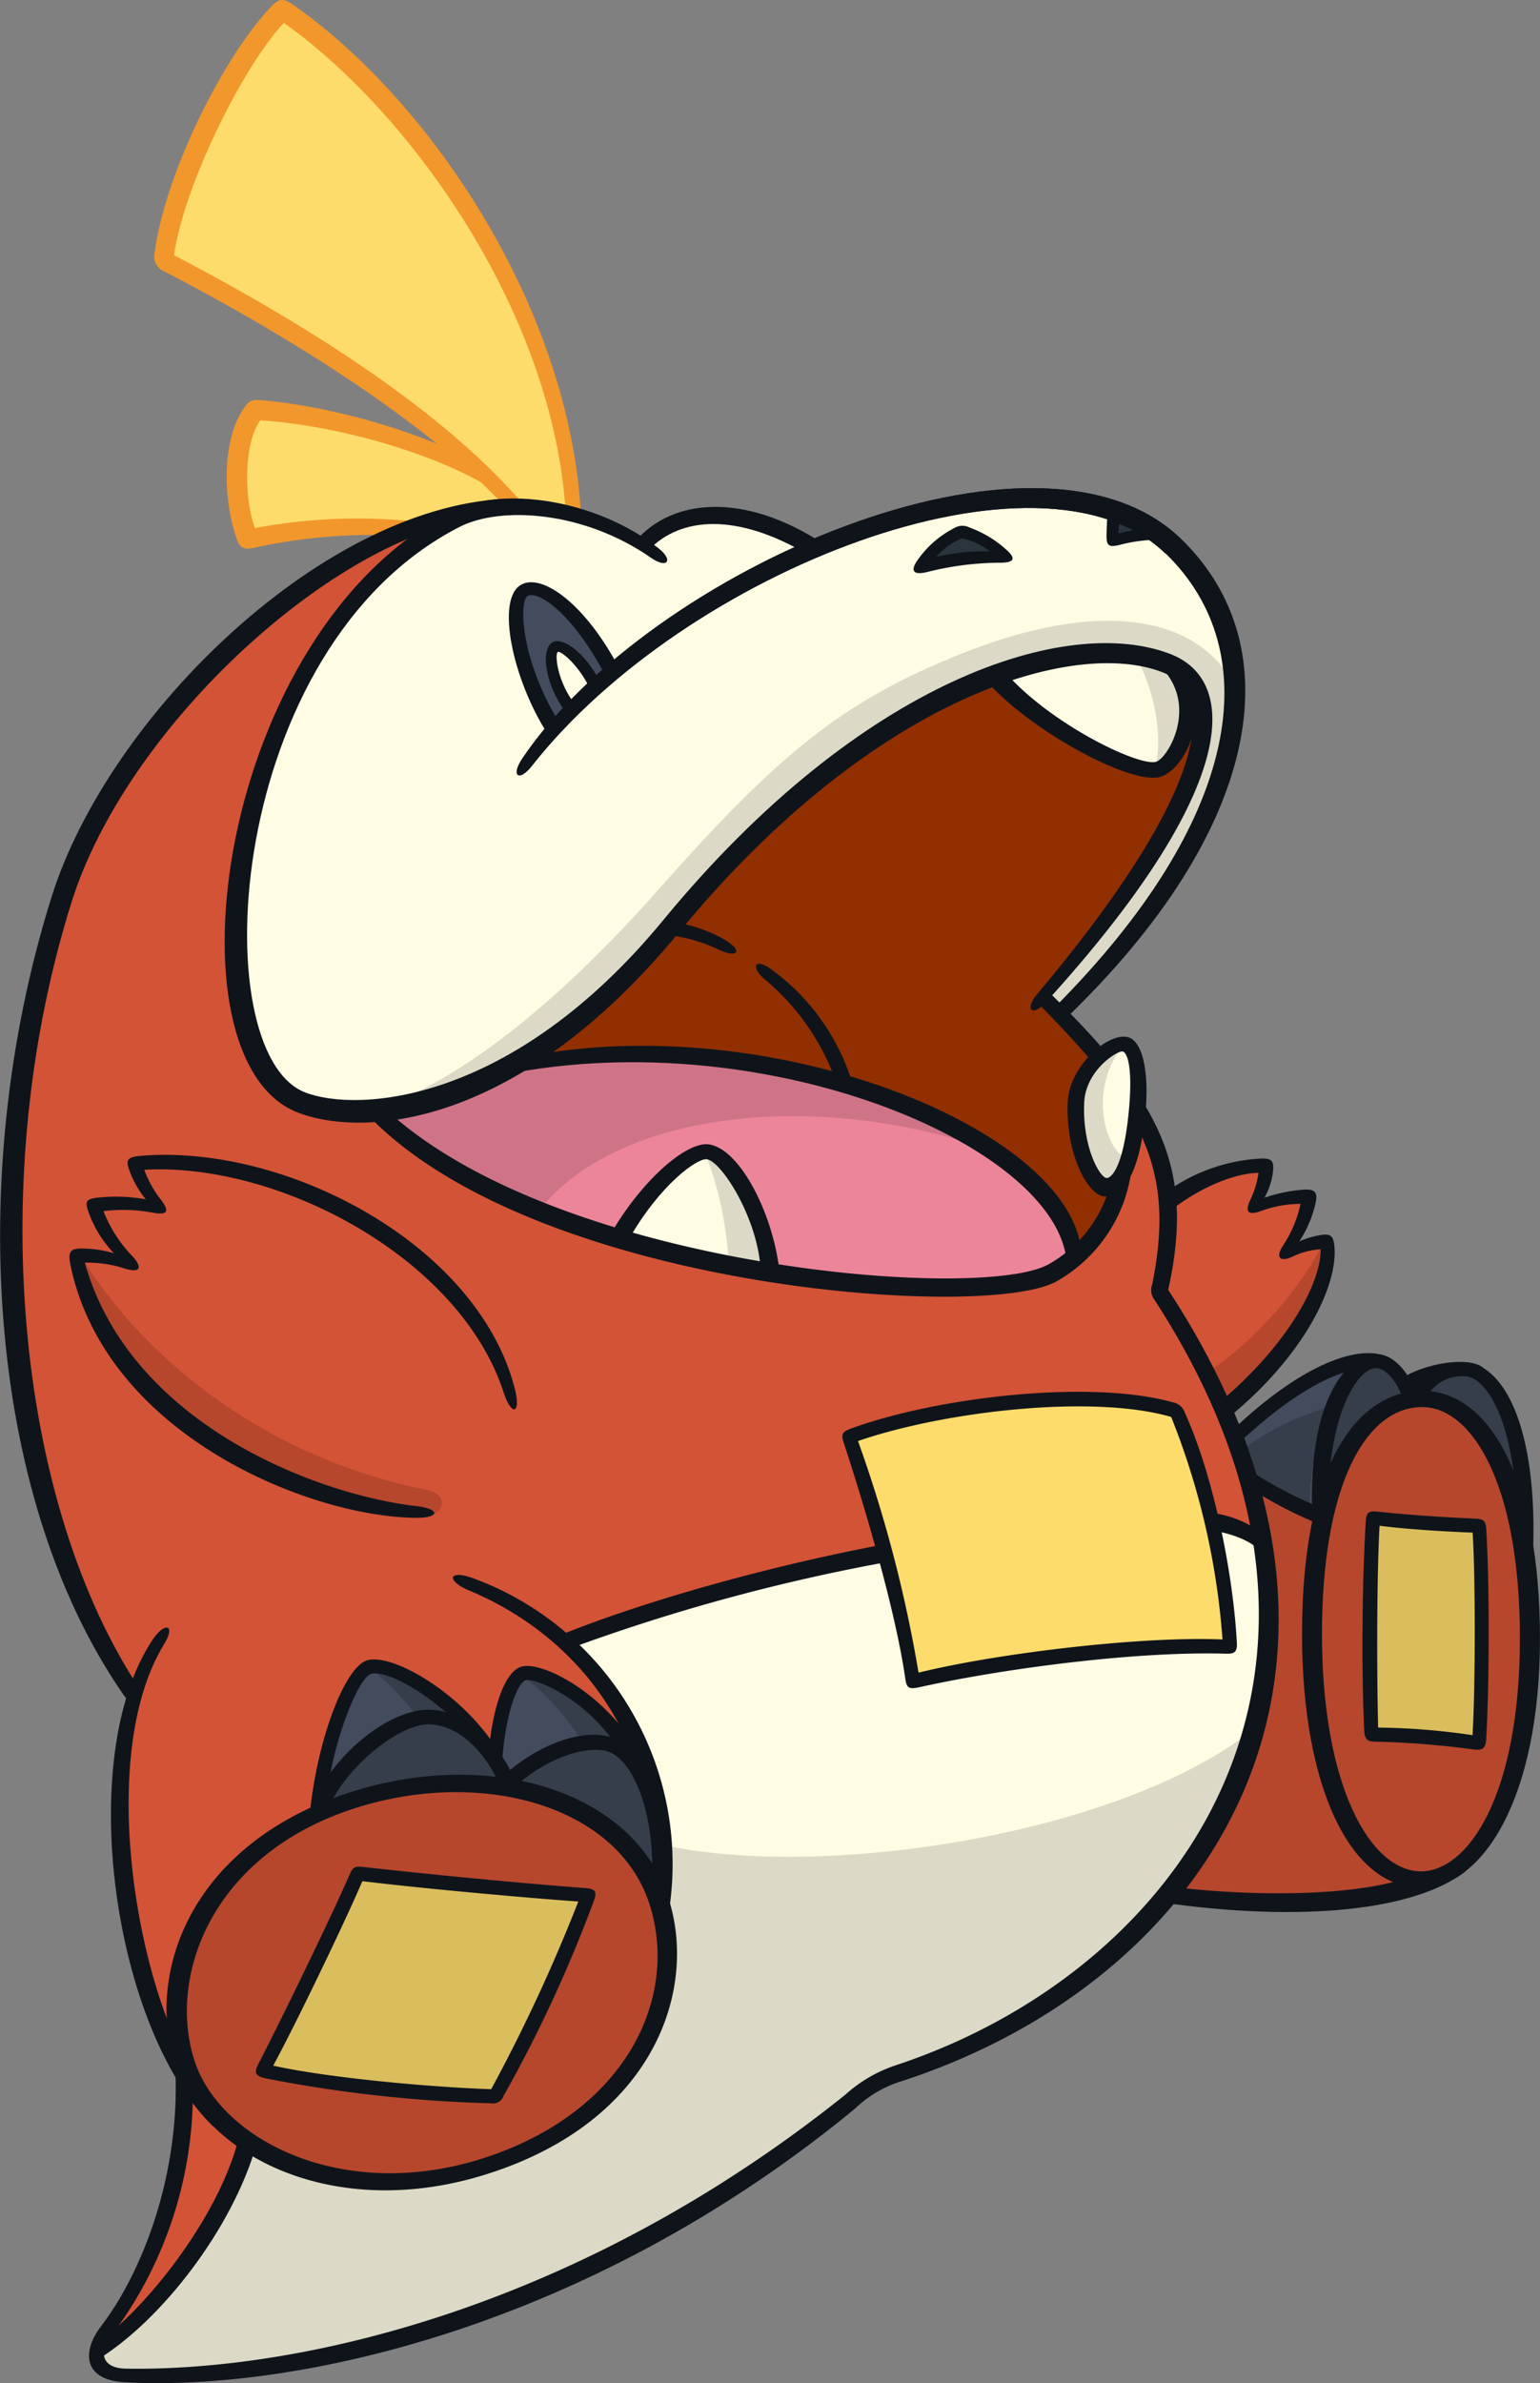 <?xml version="1.0" encoding="UTF-8" standalone="no"?>
<svg
   version="1.1"
   viewBox="0 0 162.13 250.73"
   id="svg15017"
   sodipodi:docname="909-2.svg"
   inkscape:version="1.2.2 (b0a8486, 2022-12-01)"
   xmlns:inkscape="http://www.inkscape.org/namespaces/inkscape"
   xmlns:sodipodi="http://sodipodi.sourceforge.net/DTD/sodipodi-0.dtd"
   xmlns="http://www.w3.org/2000/svg"
   xmlns:svg="http://www.w3.org/2000/svg">
  <rect x="0" y="0" width="162.13" height="250.73" fill="#808080" stroke="none"/>
  <defs
     id="defs15021" />
  <sodipodi:namedview
     id="namedview15019"
     pagecolor="#505050"
     bordercolor="#eeeeee"
     borderopacity="1"
     inkscape:showpageshadow="0"
     inkscape:pageopacity="0"
     inkscape:pagecheckerboard="0"
     inkscape:deskcolor="#505050"
     showgrid="false"
     inkscape:zoom="0.94125155"
     inkscape:cx="90.836504"
     inkscape:cy="184.86025"
     inkscape:window-width="1309"
     inkscape:window-height="430"
     inkscape:window-x="0"
     inkscape:window-y="25"
     inkscape:window-maximized="0"
     inkscape:current-layer="svg15017" />
  <path
     d="m 123.618,57.474 c -7.853,-7.634 -23.238,-6.053 -37.891,0.21 -7.808,-4.815 -14.389,-4.341 -18.12,-0.351 -6.178,-4.041 -15.152,-5.078 -19.758,-2.72 -25.405,13.008 -28.438,56.6 -16.29,61.367 5.026,1.97 21.8,2.4 39.028,-18.529 20.362,-24.734 41.488,-31.788 52.094,-27.708 7.178,2.761 5.158,14.225 -12.933,35.036 0.578,0.579 1.218,1.233 1.8,1.85 20.434,-20.187 22.998,-38.534 12.07,-49.155 z"
     fill="#fffce4"
     id="path14839" />
  <path
     transform="translate(-1254.6 -462.53)"
     d="m1360.5 521.15a10.977 10.977 0 0 0-4.7-2.685 9.838 9.838 0 0 0-4.338 3.791 30.087 30.087 0 0 1 9.038-1.106z"
     fill="#29343d"
     id="path14843" />
  <path
     transform="translate(-1272 -460.6)"
     d="m1389.2 517.5a20.325 20.325 0 0 1 4.962-0.759 17.594 17.594 0 0 0-4.749-2.432c-0.106 1.064-0.164 2.091-0.213 3.191z"
     fill="#29343d"
     id="path14845" />
  <path
     transform="translate(-1205 -473.51)"
     d="m1315.8 607.42a15.462 15.462 0 0 0 7.292-10.311 29.941 29.941 0 0 0 1.831-6.667 55.18 55.18 0 0 0-8.361-10.323l-0.016 0.016c-0.582-0.618-1.223-1.271-1.8-1.85 18.09-20.812 20.111-32.275 12.932-35.036-10.605-4.08-31.731 2.974-52.094 27.708-11.815 14.352-23.416 18.659-31.161 19.314 17.976 17.924 64.627 21.078 71.377 17.149z"
     fill="#922f00"
     id="path14847" />
  <path
     transform="translate(-1205 -510)"
     d="m1318 642.31c-0.793-12.851-32.492-25.555-59.517-20.078a35.433 35.433 0 0 1-14.084 4.538c17.976 17.921 64.627 21.079 71.377 17.15a14.78 14.78 0 0 0 2.224-1.61z"
     fill="#ed8599"
     id="path14849" />
  <path
     transform="translate(-1261.3 -473.58)"
     d="m1383.1 554.54c1.922-0.51 5.409-6.525 1.33-11.016-4.08-1.9-11.48-1.556-18.519 1.029 4.8 5.47 14.985 10.572 17.189 9.987z"
     fill="#fffce4"
     id="path14851" />
  <path
     transform="translate(-1227.2 -518.88)"
     d="m1292.4 649.14a127.21 127.21 0 0 0 15.963 3.56c-0.581-5.764-4.012-12.227-6.545-12.621-1.754-0.273-6.038 3.146-9.418 9.061z"
     fill="#fffce4"
     id="path14853" />
  <path
     transform="translate(-1185.9 -415.15)"
     d="m1246.3 469.36c-1.062-21.052-15.941-43.2-30.638-53.142-4.994 4.669-11.652 18.276-12.451 26.28 13.461 7.132 25.7 14.778 33.947 22.819-6.714-4-16.691-6.546-24.293-7.011-2.53 2.735-2.6 9.538-0.866 13.607a60.043 60.043 0 0 1 16.809-1.148c4.662-2.048 11.76-3.449 17.492-1.405z"
     fill="#fddc6b"
     id="path14855" />
  <path
     transform="translate(-1276.3 -520.11)"
     d="m1399.2 646.58a34.033 34.033 0 0 1-0.917 9.391 79.826 79.826 0 0 1 6.8 12.513c7.967-6.552 11.685-14.115 10.886-17.763a11.463 11.463 0 0 0-4.548 1.395 13.446 13.446 0 0 0 2.738-6.137 17.831 17.831 0 0 0-5.986 1.209 11.258 11.258 0 0 0 1.485-4.463 17.838 17.838 0 0 0-10.458 3.855z"
     fill="#d35336"
     id="path14857" />
  <path
     d="m 122.104,135.87 c 1.7,-7.85 1.251,-13.227 -2.076,-18.933 a 29.952,29.952 0 0 1 -1.831,6.667 15.463,15.463 0 0 1 -7.292,10.311 c -6.75,3.929 -53.4,0.771 -71.377,-17.15 a 18.4,18.4 0 0 1 -7.867,-0.785 c -12.148,-4.762 -9.115,-48.359 16.29,-61.367 2.287,-1.172 5.653,-1.5 9.218,-1.047 -17.777,-3.077 -44.17,20.489 -50.621,41.082 -8.351,26.655 -7.453,60.943 7.37,83.246 -3.71,16.37 1.637,38.317 10.146,45.78 a 15.313,15.313 0 0 1 -4.535,-6.676 c -2.922,-9.177 1.577,-22.452 17.69,-27.6 13.518,-4.32 28.647,-0.56 32.251,10.68 l 0.1,-0.055 a 31.384,31.384 0 0 0 -7.643,-24.756 c 21.129,-10.213 62.86,-20.713 71.1,-12.879 -1.31,-8.303 -4.783,-17.204 -10.923,-26.518 z"
     fill="#d35336"
     id="path14859" />
  <path
     transform="translate(-1179.7 -551.98)"
     d="M1312.666,714.363c-8.245-7.834-50.559,2.063-73.3,10.346A32.908,32.908,0,0,1,1249.2,752l-.1.054c0,.01.008.02.011.031,3,9.421-1.734,22.49-18.326,27.794-10.089,3.225-19.153,1.4-25.069-2.655-2.257,8.257-9.664,17.951-15.83,22.187-.149,1.456,1,2.41,3,2.5,16.8.777,47.412-5.454,76.359-28.814a13.4,13.4,0,0,1,5.006-2.975C1298.223,762.246,1316.974,741.508,1312.666,714.363Z"
     fill="#fffce4"
     id="path14863" />
  <path
     transform="translate(-1179.7 -602.74)"
     d="m1205.7 827.98a17.5 17.5 0 0 1-5.629-6.075 2.756 2.756 0 0 1-0.982-0.849c0.248 11.027-3.542 20.839-8.175 26.854a4.618 4.618 0 0 0-1.043 2.258c6.165-4.237 13.572-13.931 15.829-22.188z"
     fill="#d35336"
     id="path14865" />
  <path
     d="m 45.176,180.66 c 2.356,-0.03 4.919,1.517 6.824,4.253 -3.432,-6.122 -10.9,-10.2 -13.062,-9.479 -1.837,0.613 -4.307,7.329 -5.081,14.635 1.743,-4.536 7.405,-9.358 11.319,-9.409 z"
     fill="#434c5c"
     id="path14867" />
  <path
     transform="translate(-1215.9 -566.21)"
     d="m1268.1 751.34c0.275-4.257 1.341-8.5 2.922-9.059 2.033-0.713 12.005 4.42 13.881 14.89h-0.012c-0.87-4.014-2.627-6.639-4.579-7.365-2.264-0.843-6.8 0.4-10.914 3.964-0.391-0.777-0.828-1.573-1.298-2.43z"
     fill="#434c5c"
     id="path14871" />
  <path
     transform="translate(-1248.1 -541.31)"
     d="m1371.9 689.75c-8.4-2.72-25.453-0.765-34.447 2.72 2.185 6.226 5.749 18.529 6.7 25.732 9.036-2.231 24.372-4.08 33.407-3.634-0.374-7.97-2.792-18.783-5.66-24.818z"
     fill="#fddc6b"
     id="path14873" />
  <path
     d="m 130.09,151.15 c 7.836,-7.353 13.334,-9 15.763,-7.638 -2.681,-1.391 -8.072,3.937 -7.9,15.391 a 33.536,33.536 0 0 1 -6.555,-3.208 c -0.397,-1.446 -0.84,-3.225 -1.308,-4.545 z"
     fill="#434c5c"
     id="path14875" />
  <path
     transform="translate(-1216.6 -572.53)"
     d="m1286 772.45c0.818-9-1.844-15.154-5.006-16.332-2.581-0.962-7.634 0.707-11.365 4.411 7.711 1.157 14.132 5.17 16.371 11.921z"
     fill="#363e4c"
     id="path14879" />
  <path
     transform="translate(-1199.8 -570.23)"
     d="m1237 759.62a35.231 35.231 0 0 1 16.438-1.3c-1.819-4.69-5.349-7.477-8.5-7.437-4.121 0.052-10.186 5.393-11.567 10.122a35.21 35.21 0 0 1 3.629-1.385z"
     fill="#363e4c"
     id="path14881" />
  <path
     transform="translate(-1290.2 -541.31)"
     d="m1451.3 713.67c0 16.475-5.846 25.381-11.516 25.381-6.377 0-11.45-9.935-11.45-25.71 0-16.845 5.3-24.853 11.582-24.853 6.363 0 11.384 9.1 11.384 25.182z"
     fill="#b6472d"
     id="path14883" />
  <path
     d="m 138.09,172.02 a 55.883,55.883 0 0 1 1.231,-12.375 44.267,44.267 0 0 1 -7.742,-3.959 c 4.868,16.246 0.857,32.7 -8.738,43.684 11.138,1.311 22.351,0.979 28.46,-1.8 -6.117,1.983 -13.211,-6.924 -13.211,-25.55 z"
     fill="#b6472d"
     id="path14885" />
  <path
     transform="translate(-1295.4 -552.14)"
     d="m1451.2 712.66c-3.023-0.128-8.24-0.51-11.168-0.8-0.382 5.482-0.445 16.032-0.159 22.789a82.771 82.771 0 0 1 11.327 0.893c0.35-5.735 0.381-17.464 0-22.882z"
     fill="#dabe5d"
     id="path14889" />
  <path
     transform="translate(-1290 -537.91)"
     d="m1429.3 697.46c1.5-7.235 5.489-11.614 9.228-12.26-0.7-2.321-2.223-4.1-3.724-4.043-2.459 0.092-7.062 4.807-6.8 15.818 0.453 0.166 0.834 0.31 1.296 0.485z"
     fill="#363e4c"
     id="path14891" />
  <path
     transform="translate(-1299.8 -538.6)"
     d="m1460.3 702.49c0.552-12.638-2.668-19.04-5.858-19.778a5.334 5.334 0 0 0-5.461 3.1c5.877-0.379 9.907 6.176 11.319 16.678z"
     fill="#363e4c"
     id="path14893" />
  <path
     transform="translate(-1179.7 -571.27)"
     d="M1274.247,789.415c17.834-5.858,32.768-18.836,37.481-36.271-13.682,11.028-45.234,16.039-62.383,12.2a34.174,34.174,0,0,1-.142,5.951l-.1.054c0,.01.008.02.011.03,3,9.421-1.734,22.49-18.326,27.794-10.089,3.225-19.153,1.4-25.069-2.655-2.257,8.257-9.664,17.951-15.83,22.187-.149,1.456,1,2.41,3,2.5,16.8.776,47.412-5.454,76.359-28.814A13.4,13.4,0,0,1,1274.247,789.415Z"
     fill="#dcdac6"
     id="path14895" />
  <path
     transform="translate(-1187 -576.26)"
     d="m1256.4 776.36c3 9.421-1.734 22.49-18.326 27.794-15.636 5-28.829-2.12-31.626-10.9-2.922-9.177 1.577-22.452 17.69-27.6 13.53-4.327 28.675-0.557 32.262 10.706z"
     fill="#b6472d"
     id="path14897" />
  <path
     transform="translate(-1194.7 -584.43)"
     d="m1232.4 781.53c-2.249 5.184-7.552 16.022-10.011 20.739 5.812 1.4 17.69 2.55 24.477 2.72 3.563-6.035 7.466-15.172 9.8-21.164-6.152-0.468-17.181-1.488-24.266-2.295z"
     fill="#dabe5d"
     id="path14899" />
  <path
     d="m 38.9,175.44 a 29.134,29.134 0 0 1 5.162,5.354 c 1.853,-0.383 3.814,0.07 5.912,1.885 l 0.148,-0.45 C 46.353,177.648 40.723,174.831 38.9,175.44 Z"
     id="path14901"
     style="fill:#363e4c" />
  <path
     d="M 67.8,187.19 C 64.828,179.881 56.821,175.082 54.832,176.169 a 25.986,25.986 0 0 1 6.593,7.305 c 2.71,-0.432 4.759,0.38 6.375,3.716 z"
     id="path14903"
     style="fill:#363e4c" />
  <path
     d="m 130.6,152.67 c 0.292,1 0.572,2.078 0.834,3.018 a 33.521,33.521 0 0 0 6.554,3.208 24.89,24.89 0 0 1 1.984,-10.849 27.51,27.51 0 0 0 -9.372,4.623 z"
     id="path14905"
     style="fill:#363e4c" />
  <path
     transform="translate(-1280.6 -527.02)"
     d="m1419.9 657.68c-1.869 4.287-7.174 10.518-12.328 13.813 0.654 1.309 1.275 2.612 1.826 3.9 7.968-6.552 11.685-14.115 10.886-17.763-0.124 0.01-0.257 0.036-0.384 0.05z"
     fill="#b6472d"
     id="path14909" />
  <path
     transform="translate(-1178.2 -528.16)"
     d="m1186.6 660.12c6.2 10.271 18.732 21.2 36.493 24.781 2.033 0.409 2.128 2.035 0.58 2.7-16.673-0.676-36.534-14.038-37.073-27.481z"
     fill="#b6472d"
     id="path14911" />
  <path
     transform="translate(-1205 -510)"
     d="m1258.5 622.23a35.432 35.432 0 0 1-14.084 4.538c4.4 4.381 10.505 7.878 17.326 10.606 8.207-10.464 29.262-12.9 48.033-6.193-11.327-7.745-32.431-12.77-51.275-8.951z"
     fill="#ce7486"
     id="path14913" />
  <path
     d="m 74.2,121.21 a 37.3,37.3 0 0 1 2.518,11.828 c 1.5,0.288 2.985,0.555 4.455,0.788 -0.655,-6.491 -4.601,-12.91 -6.973,-12.616 z"
     id="path14915"
     style="fill:#dcdac6" />
  <path
     d="m 39.4,116.76 c 7.715,-0.986 19.94,-5.683 31.161,-19.314 20.363,-24.734 41.488,-31.788 52.094,-27.708 7.178,2.761 5.158,14.225 -12.932,35.036 0.577,0.579 1.218,1.233 1.8,1.85 12.883,-12.728 18.655,-24.722 18.428,-34.513 -3.861,-7.338 -14.128,-9.232 -29.016,-3.224 -12.217,4.93 -18.92,10.369 -31.562,24.649 -10.976,12.399 -21.258,20.36 -29.973,23.224 z"
     id="path14917"
     style="fill:#dcdac6" />
  <path
     d="m 123.2,69.94 a 13.01,13.01 0 0 0 -3.69,-1.012 c 2.043,3.71 2.965,8.385 2.082,12.052 2.562,-0.185 5.331,-6.942 1.608,-11.04 z"
     id="path14919"
     style="fill:#dcdac6" />
  <path
     transform="translate(-1185 -414.23)"
     d="M1238.179,467.556c-6.894-7.513-19.706-16.353-35.868-24.768a1.668,1.668,0,0,1-1.038-1.909c1.015-8.028,7.042-20.465,12.307-25.983.841-.881,1.294-.848,2.311-.14,14.263,9.939,29.2,31.864,30.278,53.855l-1.612-.388c-1.267-21.015-16.284-42.094-29.673-51.585-4.3,4.561-10.538,17.141-11.56,24.442,16.761,8.763,29.573,17.688,37.017,26.507Z"
     fill="#f2972c"
     id="path14923" />
  <path
     transform="translate(-1191.5 -450.56)"
     d="M1232.905,506.882a57.813,57.813,0,0,0-14.639,1.31c-.983.214-1.484.071-1.814-.851-1.489-4.167-1.635-10.554.773-13.9.549-.763.814-.859,1.9-.763,8.188.728,17.222,3.69,21.794,6.177l3.06,3.528c-6.657-4.259-17.192-7.073-25.049-7.6-1.665,2.026-1.849,7.979-.587,11.335a58.59,58.59,0,0,1,17.8-.583Z"
     fill="#f2972c"
     id="path14925" />
  <path
     d="m 66.969,56.862 c 3.865,-4.431 11.374,-5.1 19.7,0.331 l -1.953,0.956 c -7.1,-4.092 -12.955,-3.837 -16.375,-0.331 z"
     id="path14927"
     style="fill:#0f141b" />
  <path
     d="m 31.3,117.03 c -14.231,-5.582 -8.478,-50.538 16.225,-63.233 5.353,-2.751 15.3,-1.224 21.783,3.872 1.657,1.3 0.949,2.217 -0.779,1.012 -7.073,-4.929 -15.818,-5.461 -20.155,-3.24 -24.692,12.644 -27.017,55.273 -16.272,59.484 5.5,2.158 21.8,1.226 37.729,-18.122 20.942,-25.438 42.567,-32.148 53.367,-28 7.4,2.848 7.129,14.453 -13.124,36.688 -1.394,1.53 -2.242,0.714 -0.908,-0.869 17.5,-20.775 19.415,-31.509 13.183,-33.907 C 113.103,67.158 92.012,73.156 71.507,98.063 54.379,118.873 38.08,119.689 31.3,117.03 Z"
     id="path14929"
     style="fill:#0f141b" />
  <path
     d="m 20.3,219.39 a 42.557,42.557 0 0 1 -8.46,26.2 c -1.727,2.224 -0.8,3.577 1.383,3.615 18.187,0.313 47.579,-6.251 75.754,-28.805 a 14.963,14.963 0 0 1 5.335,-3.113 c 30.118,-9.957 52.59,-41.571 27.2,-80.577 a 1.66,1.66 0 0 1 -0.216,-1.54 c 2.509,-12.349 -1.061,-18.552 -12.114,-29.71 l 1.033,-1.294 c 11.889,11.625 15.655,18.48 12.773,31.547 25.869,39.463 5.077,72.509 -28.136,83.274 a 12.178,12.178 0 0 0 -4.815,2.847 c -28.282,23.274 -59.231,29.774 -76.9,28.808 -4.4,-0.24 -4.536,-3.243 -2.487,-5.913 4.321,-5.631 8.521,-16.255 7.762,-27.785 z"
     id="path14931"
     style="fill:#0f141b" />
  <path
     d="m 111,106.02 c 19.733,-19.788 22.377,-37.422 11.738,-47.764 -13.174,-12.808 -50.588,1.8 -66.723,22.311 -1.378,1.753 -2.231,1.07 -0.984,-0.779 13.364,-19.8 54.27,-37.714 69.345,-23.063 11.647,11.325 8.525,30.53 -12.2,50.459 z"
     id="path14933"
     style="fill:#0f141b" />
  <path
     d="m 105.713,70.6 c 4.651,5.441 13.981,9.99 15.95,9.564 1.318,-0.285 5,-6.6 -0.255,-10.712 l 3.352,1.135 c 2.847,4.331 0.037,10.462 -2.678,11.168 -3.151,0.82 -13.955,-5.027 -18.478,-10.4 z"
     id="path14935"
     style="fill:#0f141b" />
  <path
     d="m 87.973,113.7 a 24.638,24.638 0 0 0 -7.517,-10.708 c -1.53,-1.346 -0.875,-2.222 0.756,-1 a 23.137,23.137 0 0 1 8.6,12.215 z"
     id="path14937"
     style="fill:#0f141b" />
  <path
     d="m 71.1,97.06 a 14.8,14.8 0 0 1 5.037,1.718 c 2.172,1.221 1.586,2.118 -0.472,1.136 a 16.7,16.7 0 0 0 -5.6,-1.556 z"
     id="path14939"
     style="fill:#0f141b" />
  <path
     d="m 96.7,58.79 a 10.564,10.564 0 0 1 3.731,-3.213 1.639,1.639 0 0 1 1.626,-0.083 11.723,11.723 0 0 1 3.82,2.28 c 1.144,0.988 0.9,1.42 -0.521,1.431 a 31.714,31.714 0 0 0 -7.548,0.929 C 96.081,60.599 95.759,60.065 96.7,58.79 Z m 4.578,-2.159 a 7.325,7.325 0 0 0 -2.707,1.956 23.059,23.059 0 0 1 5.635,-0.576 7.149,7.149 0 0 0 -2.928,-1.38 z"
     id="path14941"
     style="fill:#0f141b" />
  <path
     d="m 122.327,56.79 a 16.27,16.27 0 0 0 -4.464,0.543 c -1.138,0.277 -1.385,0.074 -1.367,-1.021 0.013,-0.858 0.056,-1.731 0.152,-2.59 l 1.328,0.4 a 11.938,11.938 0 0 0 -0.223,2 23.436,23.436 0 0 1 3.11,-0.557 z"
     id="path14943"
     style="fill:#0f141b" />
  <path
     d="m 40.5,116.6 c 17.96,16.805 62.689,20.41 69.878,16.426 a 13.62,13.62 0 0 0 6.524,-8.42 l 2.323,-2.63 a 15.783,15.783 0 0 1 -7.924,12.8 c -7.288,4.282 -55.752,0.888 -73.038,-17.951 z"
     id="path14945"
     style="fill:#0f141b" />
  <path
     d="m 55.1,111.22 c 25.982,-5.211 57.667,7.568 58.738,20.466 l -1.527,1.233 c -0.777,-12.517 -32.682,-25.777 -60.48,-19.594 z"
     id="path14947"
     style="fill:#0f141b" />
  <path
     d="m 64.219,129.964 c 3.241,-5.7 8.058,-9.93 10.447,-9.558 3.348,0.523 6.856,7.642 7.413,13.575 l -1.983,-0.266 c -0.305,-5.566 -4.11,-11.46 -5.653,-11.747 -0.972,-0.181 -4.963,2.621 -8.314,8.549 z"
     id="path14949"
     style="fill:#0f141b" />
  <path
     d="M 13.5,179.01 C -1.136,158.686 -3.915,124.187 5.422,94.384 11.432,75.201 34.414,52.735 54.102,52.452 l -4.716,2.287 C 34.434,57.273 13.252,76.654 7.518,94.96 c -9.045,28.873 -5.769,62.334 6.611,81.847 z"
     id="path14951"
     style="fill:#0f141b" />
  <path
     d="M 43.8,159.692 C 32.655,159.61 11.1,151.004 7.406,133.036 c -0.277,-1.348 0.01,-1.722 1.33,-1.676 a 11.9,11.9 0 0 1 3.258,0.5 12.265,12.265 0 0 1 -2.6,-4.128 c -0.518,-1.368 -0.372,-1.6 1.03,-1.738 a 17.268,17.268 0 0 1 4.93,0.193 10.539,10.539 0 0 1 -1.7,-2.953 c -0.455,-1.2 -0.259,-1.5 1.123,-1.622 15.232,-1.306 35.535,9.253 39.426,24.518 0.673,2.644 -0.342,2.94 -1.188,0.346 -4.628,-14.182 -23.735,-24.206 -37.826,-23.4 a 11.444,11.444 0 0 0 1.754,3.152 c 0.943,1.247 0.7,1.635 -0.875,1.357 a 16.9,16.9 0 0 0 -5.173,-0.159 14.365,14.365 0 0 0 2.98,4.676 c 1.249,1.329 0.82,1.859 -0.76,1.357 a 12.645,12.645 0 0 0 -4.187,-0.613 c 4.782,17.007 24.508,24.434 34.932,25.615 2.454,0.278 2.491,1.25 -0.06,1.231 z"
     id="path14953"
     style="fill:#0f141b" />
  <path
     d="m 128.382,147.549 c 7.215,-6.074 10.693,-12.554 10.656,-16.111 a 7.911,7.911 0 0 0 -2.942,0.762 c -1.308,0.621 -1.867,0.144 -1.02,-1.154 a 12.55,12.55 0 0 0 1.839,-4.382 11.94,11.94 0 0 0 -4.155,0.749 c -1.394,0.493 -1.732,0.1 -1.091,-1.252 a 9.58,9.58 0 0 0 0.823,-2.764 c -2.378,0.048 -6.005,1.355 -9.532,4.184 l -0.182,-2.166 a 18.681,18.681 0 0 1 9.928,-3.522 c 1.194,-0.044 1.481,0.219 1.285,1.589 a 7.244,7.244 0 0 1 -0.87,2.529 16.512,16.512 0 0 1 3.976,-0.836 c 1.388,-0.121 1.682,0.284 1.375,1.534 a 12.085,12.085 0 0 1 -1.685,3.9 9.557,9.557 0 0 1 2.075,-0.638 c 1.1,-0.194 1.491,-0.081 1.613,1.06 0.462,4.318 -3.374,11.846 -11.283,18.224 z"
     id="path14955"
     style="fill:#0f141b" />
  <path
     d="m 127.4,159.15 a 11.343,11.343 0 0 1 5.422,2.107 l 0.276,2.391 c -0.964,-1.3 -2.8,-2.144 -5.307,-2.612 z"
     id="path14957"
     style="fill:#0f141b" />
  <path
     d="m 93.3,164.36 a 201.54,201.54 0 0 0 -33.365,9.1 l -1.1,-1.368 c 9,-3.664 22.348,-7.376 34.161,-9.589 z"
     id="path14959"
     style="fill:#0f141b" />
  <path
     d="m 95.3,176.56 c -1.038,-7.207 -4.338,-18.293 -6.464,-24.73 -0.3,-0.91 -0.193,-1.182 0.73,-1.52 9.269,-3.388 25.349,-5.172 33.885,-2.776 a 1.621,1.621 0 0 1 1.264,1.039 c 2.866,6.29 5.059,16.341 5.5,24.229 0.056,0.991 -0.217,1.215 -1.16,1.186 -9.184,-0.279 -23.018,1.485 -32.2,3.511 -1.169,0.258 -1.4,0.135 -1.555,-0.939 z m -4.97,-24.947 a 141.21,141.21 0 0 1 6.374,24.367 c 8.3,-2.042 23.444,-3.859 32,-3.489 a 78.36,78.36 0 0 0 -5.4,-23.407 c -8.151,-2.398 -23.741,-0.645 -32.974,2.529 z"
     id="path14961"
     style="fill:#0f141b" />
  <path
     d="m 70.4,199.79 c 3.045,9.564 -1.5,23.313 -19.01,28.909 -16.261,5.2 -29.961,-1.964 -32.948,-11.344 -3.254,-10.22 2.02,-23.543 18.49,-28.807 14.686,-4.694 29.843,-0.145 33.468,11.242 z m -33.015,-9.553 c -15.011,4.8 -19.772,17.587 -16.93,26.51 2.694,8.457 15.7,15.028 30.37,10.339 15.135,-4.837 20.684,-16.917 17.569,-26.7 -3.329,-10.455 -17.727,-14.397 -31.009,-10.149 z"
     id="path14963"
     style="fill:#0f141b" />
  <path
     d="m 51.7,221.29 a 142.61,142.61 0 0 1 -23.713,-2.619 c -1.126,-0.251 -1.266,-0.591 -0.78,-1.533 2.434,-4.718 7.36,-14.815 9.637,-19.989 0.334,-0.76 0.568,-0.816 1.474,-0.715 7.043,0.791 17.22,1.76 23.264,2.209 1.168,0.086 1.287,0.414 0.929,1.374 a 143.63,143.63 0 0 1 -9.507,20.522 1.151,1.151 0 0 1 -1.304,0.751 z m -22.937,-3.959 c 5.826,1.287 16.468,2.258 22.95,2.476 a 176.64,176.64 0 0 0 9.172,-19.747 c -4.942,-0.339 -15.908,-1.316 -22.737,-2.138 -2.017,4.711 -7.234,15.468 -9.385,19.41 z"
     id="path14965"
     style="fill:#0f141b" />
  <path
     d="M 22.5,223.78 C 12.015,213.752 7.765,185.036 16.041,172.556 c 1.321,-1.991 2.494,-1.622 1.242,0.415 -7.249,11.791 -2.8,36.632 3.483,45.845 z"
     id="path14967"
     style="fill:#0f141b" />
  <path
     d="m 68.613,198.498 c 0.473,-7.614 -1.917,-13.217 -4.5,-14.179 -2.222,-0.827 -6.949,0.724 -10.227,3.994 l -0.837,-1.525 c 3.454,-3.135 8.339,-5.124 11.594,-3.911 3.993,1.486 6.634,8.348 5.337,18.808 z"
     id="path14969"
     style="fill:#0f141b" />
  <path
     d="m 52.66,187.986 c -1.588,-3.886 -4.59,-6.576 -7.557,-6.562 -3.331,0.016 -8.969,4.828 -10.564,8.943 l -2.168,0.937 c 1.441,-5.507 7.976,-11.414 12.72,-11.425 3.538,-0.008 7.6,3.093 9.531,8.4 z"
     id="path14971"
     style="fill:#0f141b" />
  <path
     d="m 49.8,183.182 c -3.108,-4.1 -8.941,-7.667 -10.762,-7.052 -1.37,0.464 -3.94,7.091 -4.553,12.38 l -1.9,2.641 c 0.751,-8.079 3.684,-15.612 5.976,-16.438 2.615,-0.942 10.463,3.584 14.05,9.81 z"
     id="path14973"
     style="fill:#0f141b" />
  <path
     d="m 65.7,184.95 c -3.385,-6.07 -9.415,-8.494 -10.373,-8.159 -1.051,0.368 -2.346,4.554 -2.5,9.505 l -1.376,-1.967 c 0.29,-3.527 1.344,-8.246 3.385,-8.962 2.2,-0.772 10.129,3.258 13.472,11.089 z"
     id="path14975"
     style="fill:#0f141b" />
  <path
     d="m 68.65,198.5 c 1.008,-14.615 -7.156,-26.108 -19.241,-31.152 -2.482,-1.036 -2.241,-2.275 0.464,-1.277 a 32.038,32.038 0 0 1 20.49,35.4 z"
     id="path14977"
     style="fill:#0f141b" />
  <path
     d="m 10.4,246.42 c 5.6,-4.175 12.948,-13.782 14.816,-21.811 l 1.735,1.181 c -2.506,8.642 -9.854,18.251 -16.638,22.446 z"
     id="path14979"
     style="fill:#0f141b" />
  <path
     d="m 149.6,198.61 c -7.492,0 -12.522,-10.715 -12.522,-26.67 0,-19.036 6.461,-25.613 12.665,-25.613 7.112,0 12.384,9.379 12.384,26.051 0,17.032 -6.164,26.232 -12.527,26.232 z m 0.121,-50.571 c -5.851,0 -10.544,7.995 -10.544,23.927 0,15.932 5.088,24.921 10.425,24.921 4.914,0 10.413,-7.906 10.413,-24.558 -10e-4,-16.224 -5.065,-24.288 -10.294,-24.288 z"
     id="path14981"
     style="fill:#0f141b" />
  <path
     d="m 123.48,198.536 c 12.646,1.46 22.4,0.276 25.42,-1.335 l 5.39,-0.313 c -5.342,4.138 -17.273,5.381 -32.071,3.265 z"
     id="path14983"
     style="fill:#0f141b" />
  <path
     d="m 131.1,154.38 a 42.4,42.4 0 0 0 8.473,4.447 l -0.358,1.662 a 42.6,42.6 0 0 1 -7.55,-3.881 z"
     id="path14985"
     style="fill:#0f141b" />
  <path
     d="m 147.771,147.388 c -0.659,-2.065 -1.871,-3.462 -2.943,-3.443 -1.991,0.037 -5.247,5.3 -4.951,15.421 l -1.715,-0.723 c -0.383,-11.455 3.706,-16.058 6.617,-16.167 1.93,-0.1 3.71,2 4.487,4.648 z"
     id="path14987"
     style="fill:#0f141b" />
  <path
     d="m 159.715,160.803 c -0.046,-11.159 -3.172,-15.6 -5.2,-15.972 a 4.237,4.237 0 0 0 -4.411,2.35 l -1.941,-0.024 a 6.4,6.4 0 0 1 6.7,-3.765 c 4.11,0.949 7.553,8.494 6.332,23.387 z"
     id="path14989"
     style="fill:#0f141b" />
  <path
     d="m 129.694,150.523 c 7.829,-7.475 14.161,-9.412 16.939,-7.436 l -2.959,0.938 c -2.673,0.042 -7.275,2.167 -13.393,7.926 z"
     id="path14991"
     style="fill:#0f141b" />
  <path
     d="m 152.2,144.87 a 8.356,8.356 0 0 0 -3.913,1.6 l -0.7,-1.45 c 2.076,-1.42 6.836,-2.439 8.567,-1.123 z"
     id="path14993"
     style="fill:#0f141b" />
  <path
     d="m 155.192,184.07 a 93.073,93.073 0 0 0 -10.39,-0.828 c -0.846,0 -1.137,-0.26 -1.177,-1.132 -0.329,-7.217 -0.191,-16.259 0.161,-22.013 0.063,-1.027 0.327,-1.162 1.352,-1.05 3.452,0.378 7.359,0.605 10.271,0.735 0.83,0.037 1.016,0.306 1.066,1.142 0.341,5.739 0.34,15.983 -0.01,22.078 -0.055,0.945 -0.423,1.179 -1.273,1.068 z m -10.1,-2.31 a 71.78,71.78 0 0 1 9.937,0.8 c 0.307,-5.365 0.307,-16.553 0.01,-21.313 -2.471,-0.085 -6.862,-0.34 -9.8,-0.722 -0.278,5.028 -0.31,14.431 -0.151,21.23 z"
     id="path14995"
     style="fill:#0f141b" />
  <path
     transform="translate(-1268.7 -509.08)"
     d="m1385.1 633.94c1.273 0.063 2.746-2.1 3.309-7.565 0.484-4.7-0.271-7.282-1.315-7.437-1.53-0.227-4.959 3.023-5.091 6.12-0.211 4.984 1.832 8.818 3.097 8.882z"
     fill="#fffce4"
     id="path14999" />
  <path
     transform="translate(-1268.7 -509.08)"
     d="m1387.6 631.18c-2.656-0.976-4.421-7.639-0.543-12.24-1.544-0.181-4.928 3.043-5.059 6.12-0.212 4.984 1.831 8.818 3.1 8.882 0.958 0.047 1.717-0.844 2.502-2.762z"
     fill="#dcdac6"
     id="path15001" />
  <path
     transform="translate(-1268 -508.4)"
     d="m1384.3 634.28c-1.761-0.073-4.127-4.435-3.893-9.932 0.156-3.668 4.035-7.19 6.183-6.861 1.717 0.253 2.447 3.749 1.977 8.316-0.666 6.468-2.491 8.55-4.267 8.477zm0.2-1.94c0.529 0.014 1.74-1.179 2.31-6.719 0.467-4.54-0.037-6.409-0.6-6.592-0.481-0.157-3.921 1.919-4.068 5.4-0.199 4.719 1.666 7.893 2.36 7.91z"
     fill="#0f141b"
     id="path15003" />
  <path
     transform="translate(-1217.9 -467.7)"
     d="m1282.4 538.4c-3.2-6.142-7.312-9.613-9.231-8.611-1.951 1.018-0.624 8.779 3.146 14.7a76.89 76.89 0 0 1 6.085-6.089z"
     fill="#434c5c"
     id="path15005" />
  <path
     transform="translate(-1221.1 -472.96)"
     d="m1283.9 545.24c-1.432-2.913-3.534-4.6-4.3-4.191s-0.582 3.642 1.787 6.694c0.821-0.857 1.668-1.699 2.513-2.503z"
     fill="#fffce4"
     id="path15007" />
  <path
     d="m 57.688,77.27 c -3.712,-5.726 -5.564,-14.324 -2.772,-15.779 2.229,-1.162 6.692,2.087 10.2,8.688 l -1.3,1.045 c -3.7,-7.034 -7.252,-9.051 -8.245,-8.537 -0.953,0.5 -0.823,6.646 3.345,13.413 z"
     id="path15009"
     style="fill:#0f141b" />
  <path
     d="m 62.213,72.659 c -1.275,-2.746 -3.206,-4.234 -3.493,-4.063 -0.337,0.2 -0.062,3.187 1.9,5.617 l -0.923,0.917 c -2.46,-3.238 -2.758,-6.888 -1.515,-7.562 1.068,-0.579 3.432,1.091 5.015,4.2 z"
     id="path15011"
     style="fill:#0f141b" />
  <path
     d="m 122.7,58.25 c -13.174,-12.808 -50.588,1.8 -66.723,22.311 -1.378,1.753 -2.231,1.07 -0.984,-0.779 13.364,-19.8 54.27,-37.714 69.345,-23.063 z"
     id="path15013"
     style="fill:#0f141b" />
</svg>
